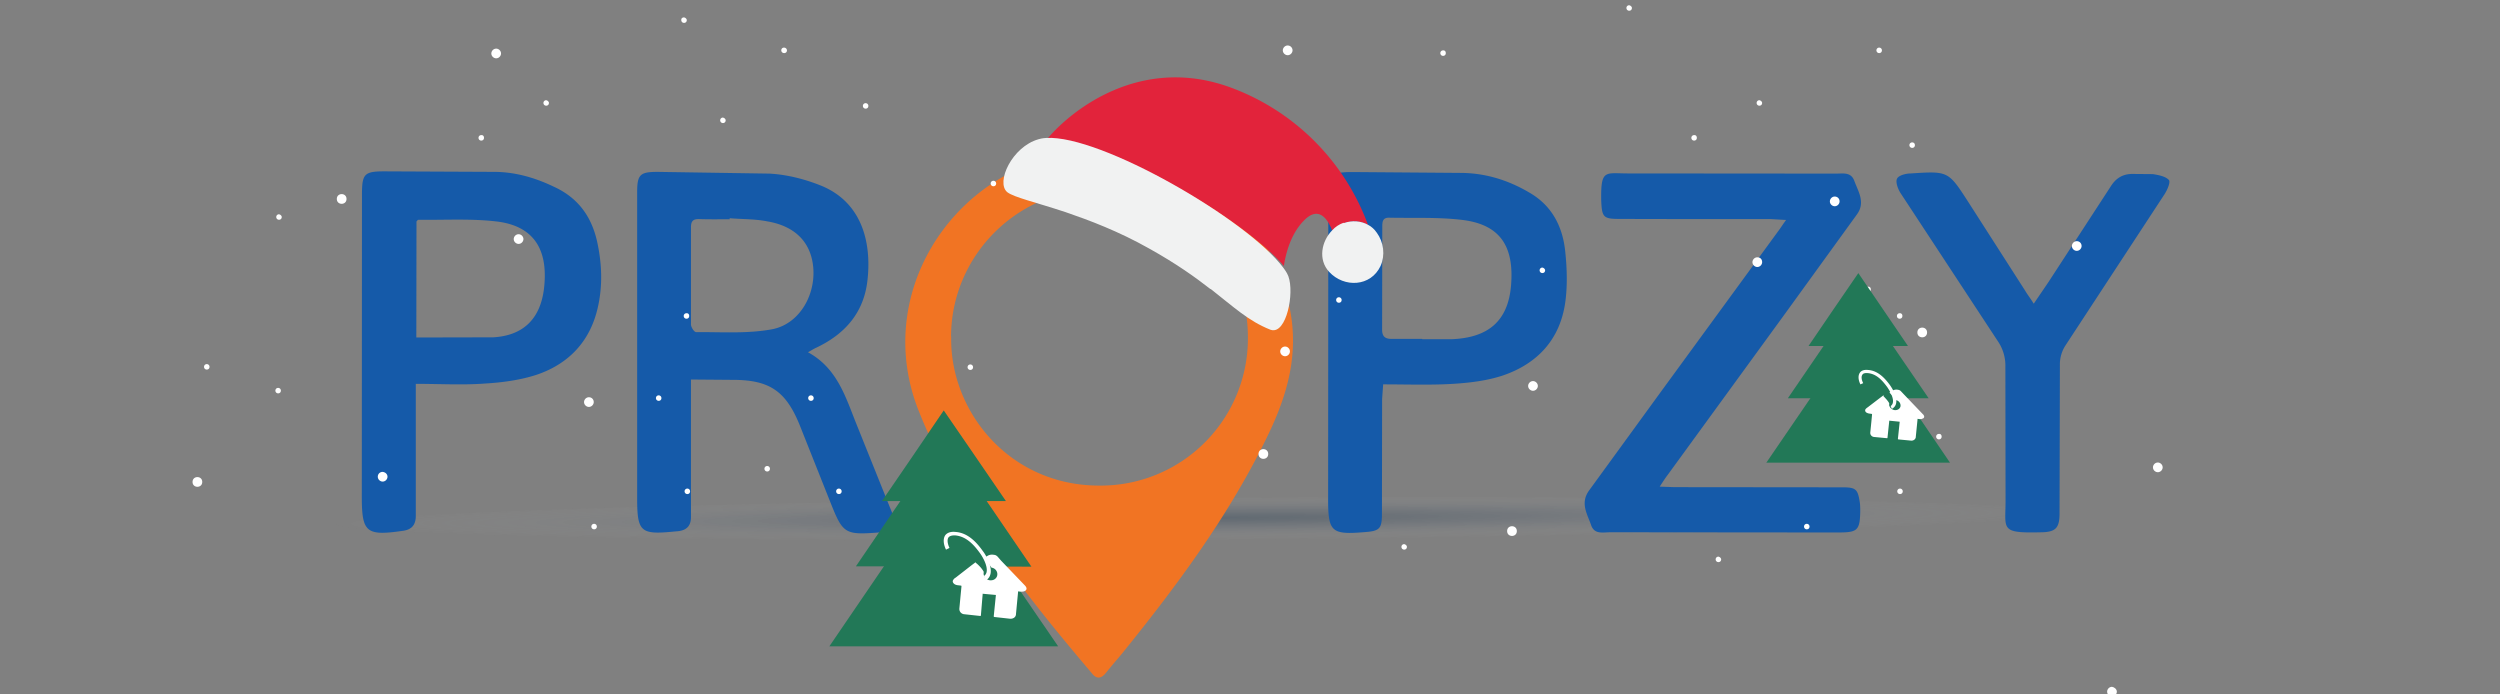 <svg xmlns="http://www.w3.org/2000/svg" xmlns:xlink="http://www.w3.org/1999/xlink" viewBox="0 0 144 40" xmlns:v="https://vecta.io/nano"><rect x="0" y="0" width="144" height="40" fill="#808080" stroke="none"/><g opacity=".24"><radialGradient id="A" cx="-1088.205" cy="83.319" r="2.358" gradientTransform="matrix(21.47 -0.144 3.859756e-03 0.544 23432.809 -172.194)" gradientUnits="userSpaceOnUse"><stop offset="0" stop-color="#002346"/><stop offset=".1" stop-color="#05284a" stop-opacity=".9"/><stop offset=".225" stop-color="#153555" stop-opacity=".775"/><stop offset=".363" stop-color="#2e4a67" stop-opacity=".638"/><stop offset=".51" stop-color="#516980" stop-opacity=".5"/><stop offset=".664" stop-color="#7f90a0" stop-opacity=".336"/><stop offset=".825" stop-color="#b7c0c7" stop-opacity=".175"/><stop offset=".988" stop-color="#f7f7f5" stop-opacity=".012"/><stop offset="1" stop-color="#fcfbf8" stop-opacity="0"/></radialGradient><path d="M119.92 29.62c0 .7-22.67 1.44-50.65 1.62-27.97.18-50.66-.23-50.66-.94s22.67-1.44 50.63-1.62c28-.2 50.66.23 50.68.94z" fill="url(#A)"/></g><path d="M63.33 8.68c5.58.06 10.24 4.14 11.05 9.6.38 2.6-.4 4.9-1.52 7.14-2.2 4.46-5.15 8.42-8.26 12.26-.3.36-.6.7-.9 1.08-.26.32-.52.38-.8.03-3.93-4.63-7.7-9.4-9.98-15.12-2.63-6.58 1.76-13.58 8.4-14.78.67-.13 1.35-.15 2.03-.22m-8.56 10.7c-.1 4.3 3.34 8.6 8.52 8.6a8.48 8.48 0 0 0 8.57-8.51c.01-4.94-3.94-8.53-8.5-8.58-4.73-.02-8.58 3.8-8.6 8.5" fill="#f17423"/><path d="M39.8 21.85v7.9c.01.55-.26.8-.77.85-.03 0-.1.01-.13.01-2 .2-2.2.06-2.2-1.93V11.1c0-1.04.15-1.2 1.18-1.2l6.43.1c.98.05 1.98.3 2.9.66 2.4.93 3 3.23 2.76 5.45-.2 1.9-1.3 3.14-2.98 3.93-.13.06-.25.14-.45.25 1.7.93 2.17 2.6 2.8 4.16l2.07 5.15c.32.83.23.98-.65 1.06-.03 0-.1.01-.13.01-1.96.15-2.08.08-2.8-1.74l-1.77-4.45c-.8-1.97-1.75-2.6-3.86-2.6l-2.42-.02m2.25-9.28v.05c-.6 0-1.16.01-1.75-.01-.34-.01-.48.1-.48.47v5.6c0 .15.18.44.3.44 1.45-.01 2.93.1 4.35-.16 1.54-.28 2.5-1.88 2.4-3.48-.1-1.48-1-2.46-2.66-2.74-.7-.14-1.45-.12-2.17-.18m60.84.1l-.85-.05c-2.92 0-5.83 0-8.74-.01-.92 0-1-.1-1.04-1.06-.03-1.82.22-1.56 1.54-1.56l12 .01c.4 0 .85-.1 1.04.42.23.63.65 1.24.15 1.93l-4.2 5.8-6.72 9.23c-.13.17-.25.36-.44.65l.84.03 9.67.01c.8 0 .9.1 1.02.9.02.16.02.33.02.5-.02 1.07-.16 1.2-1.23 1.2-4.38 0-8.8-.01-13.18-.01-.42 0-.92.14-1.1-.44-.23-.65-.63-1.25-.1-1.98l4.22-5.8 6.72-9.2c.1-.13.2-.3.4-.57M23.95 22.1v7.58c.01.56-.24.84-.78.9-2.08.3-2.33.08-2.33-1.98l.01-17.48c.01-1.1.15-1.25 1.28-1.25l6.37.03c1.18.01 2.3.33 3.37.84 1.4.63 2.2 1.7 2.53 3.2.28 1.3.32 2.56.02 3.83-.45 1.92-1.68 3.2-3.52 3.82-.92.3-1.94.44-2.93.5-1.32.1-2.63.02-4.02.02m.02-2.67l4.44-.01c1.73-.1 2.7-1.06 2.92-2.77.26-2.13-.45-3.62-2.7-3.9-1.5-.18-3.03-.08-4.54-.1-.02 0-.06.05-.1.1l-.01 6.68zm55.7 2.7l-.06.85-.01 6.6c0 .86-.13 1-1 1.06-1.9.16-2.1-.01-2.1-1.88l.01-17.46c0-1.23.16-1.4 1.4-1.4l6.24.05c1.43.01 2.74.42 3.97 1.15 1.3.76 1.9 1.98 2.04 3.4.1.95.13 1.96 0 2.9-.3 2.14-1.6 3.54-3.6 4.22-.9.3-1.9.42-2.86.48-1.32.08-2.65.03-4.03.03m2.25-2.6h1.68c2.13-.08 3.28-1.05 3.44-3.14.17-2.2-.62-3.46-2.8-3.73-1.4-.17-2.82-.1-4.22-.13-.4-.01-.4.26-.4.55l-.01 5.9c0 .42.2.54.58.53h1.73m35.24-2.05l.83-1.22 3.6-5.53c.3-.47.7-.7 1.23-.7l1.18.01c.33.05.74.13.93.34.1.13-.1.6-.28.86l-5.7 8.7a2.01 2.01 0 0 0-.3.98l-.02 8.67c0 .84-.23 1.07-1.07 1.08-2.44.06-2.02-.17-2.04-1.98l-.01-7.68a2.49 2.49 0 0 0-.39-1.28l-5.65-8.6c-.15-.24-.3-.63-.2-.83s.53-.3.8-.3c2.15-.14 2.15-.14 3.3 1.64l3.27 5.1c.14.24.3.43.5.76" fill="#155aa9"/><g fill="#fff"><path d="M74.45 2.9c0 .14-.12.28-.28.28-.14 0-.28-.12-.28-.28 0-.14.12-.28.28-.28a.28.28 0 0 1 .28.28z"/><use xlink:href="#C"/><circle cx="87.09" cy="30.59" r=".28"/><path d="M121.93 39.84c0 .14-.12.28-.28.28-.14 0-.28-.12-.28-.28 0-.14.12-.28.28-.28.14.02.28.14.28.28zm-18.8-49.9c0 .14-.12.28-.28.28-.14 0-.28-.12-.28-.28 0-.14.12-.28.28-.28.16.02.28.14.28.28z"/><use xlink:href="#C" x="35.99" y="4.69"/><path d="M116.75-2.7c0 .14-.12.28-.28.28-.14 0-.28-.12-.28-.28 0-.14.12-.28.28-.28.16.02.28.14.28.28z"/><use xlink:href="#D"/><circle cx="84.63" cy="-9.93" r=".28"/><path d="M101.5 15.1c0 .14-.12.28-.28.28-.14 0-.28-.12-.28-.28 0-.14.12-.28.28-.28s.28.1.28.28z"/><circle cx="63.92" cy="-10.82" r=".28"/><use xlink:href="#E"/><use xlink:href="#F"/><use xlink:href="#F" x="-5" y="15.11"/><use xlink:href="#E" x="14.46" y="4.88"/><use xlink:href="#F" x="-12.96" y="31.04"/><use xlink:href="#G"/><use xlink:href="#G" x="-4.15" y="8.83"/><use xlink:href="#G" x="21.23" y="-3.87"/><use xlink:href="#G" x="-6.03" y="-15.05"/><use xlink:href="#F" x="-32.14" y="11.37"/><use xlink:href="#F" x="-47.6" y="-5.46"/><use xlink:href="#F" x="-52.2" y="6.47"/><path d="M45.33 2.9c0 .1-.07.16-.16.16S45 3 45 2.9s.07-.16.16-.16.17.07.17.16z"/><use xlink:href="#G" x="-9.18" y="1.78"/><use xlink:href="#G" x="-7.57" y="7.15"/><use xlink:href="#G" x="-11.7" y="5.85"/><use xlink:href="#H"/><use xlink:href="#H" x="-13.94" y="-2.57"/><use xlink:href="#H" x="-6.56" y="40.93"/><circle cx="110.72" cy="19.15" r=".28"/><use xlink:href="#E" x="28.56" y="22.09"/><use xlink:href="#F" x="30.36" y="-8.46"/><use xlink:href="#F" x="5.14" y="31.76"/><use xlink:href="#E" x="26.3" y="15.14"/><path d="M110.3 8.36c0 .1-.07.16-.16.16s-.16-.07-.16-.16.07-.16.16-.16.16.06.16.16z"/><use xlink:href="#E" x="24.48" y="13.61"/><use xlink:href="#G" x="52.35" y="-18.25"/><use xlink:href="#E" x="1.82" y="-4.3"/><use xlink:href="#F" x="7.5" y="5.47"/><use xlink:href="#G" x="51.95" y="1.78"/><use xlink:href="#G" x="53.55" y="7.15"/><use xlink:href="#G" x="48.18" y="9.18"/><circle cx="11.37" cy="27.76" r=".28"/><path d="M11.88 52.08c0 .14-.12.28-.28.28-.14 0-.28-.12-.28-.28 0-.14.12-.28.28-.28s.28.1.28.28z"/><use xlink:href="#D" x="-5.67" y="28.29"/><path d="M22.32 27.46c0 .14-.12.28-.28.28-.14 0-.28-.12-.28-.28s.12-.28.28-.28c.17.02.28.14.28.28z"/><use xlink:href="#D" x="-44.15" y="-6.47"/><use xlink:href="#C" x="-59.72" y="-19.15"/><circle cx="19.68" cy="11.46" r=".28"/><path d="M20.3-4.5c0 .14-.12.28-.28.28s-.28-.12-.28-.28c0-.14.12-.28.28-.28s.28.14.28.28z"/><use xlink:href="#G" x="-43.98" y="-0.02"/><use xlink:href="#E" x="-55.4" y="4.88"/><use xlink:href="#F" x="-77.77" y="12.04"/><use xlink:href="#G" x="-39.87" y="1.35"/><circle cx="72.77" cy="26.15" r=".28"/><use xlink:href="#H" x="-85.7" y="8.99"/><use xlink:href="#E" x="-43.58" y="15.14"/><use xlink:href="#G" x="1.33" y="-10.58"/><path d="M39.56 1.16c0 .1-.07.16-.16.16s-.16-.07-.16-.16c-.01-.1.06-.16.16-.16.1.02.16.1.16.16z"/><use xlink:href="#F" x="-62.38" y="5.47"/><use xlink:href="#G" x="-17.95" y="1.78"/><use xlink:href="#G" x="-16.3" y="7.15"/><use xlink:href="#G" x="-21.67" y="9.18"/><path d="M55.26-6.7c0 .1-.07.16-.16.16s-.16-.07-.16-.16.06-.16.15-.16.17.07.17.16zm53.47 29.28c-.03.02-.07.06-.1.08l-.4.3a.22.22 0 0 0-.06.05c-.03.03-.03.1.01.1.02.02.06.02.08.03.02 0 .05.01.08.01.01 0 .02.01.02.02l-.02.23-.03.32c-.01.1.06.14.13.15l.4.03c.01 0 .02 0 .02-.01l.05-.52a1.82 1.82 0 0 1 .33.01l-.05.54c0 .01 0 .02.01.02l.4.03c.07.01.13-.03.14-.1v-.03l.06-.55c0-.02 0-.02.02-.02.03 0 .07.01.1 0 .01 0 .03-.01.05-.02.03-.02.05-.06.02-.1-.01-.01-.02-.03-.03-.05l-.6-.63c-.03-.03-.06-.07-.1-.1-.02-.02-.06-.03-.1-.05-.06-.01-.1 0-.17.03-.03.02-.06.03-.1.06l.03.03a.95.95 0 0 1 .15.2c0 .01.01.01.02.01.1.02.15.1.13.2-.01.06-.07.1-.14.13-.1.02-.2-.05-.2-.14v-.06c-.05-.1-.1-.16-.17-.22 0-.01-.01-.02-.02-.02z"/><path d="M108.98 23l-.05-.1c.03-.02.06-.06.07-.1.02-.14-.08-.34-.18-.48-.14-.2-.33-.4-.6-.44-.08-.01-.14.01-.17.06-.03.06-.02.15.02.26l-.08.05c-.07-.14-.08-.28-.02-.36.03-.05.1-.1.25-.1.32.02.54.3.68.47.03.06.23.34.2.56-.01.07-.05.13-.1.17V23z"/></g><g fill="#227857"><path d="M54.35 28.86H50.8l1.78-2.6 1.78-2.62 1.8 2.62 1.78 2.6z"/><path d="M54.35 32.62H49.3l2.52-3.7 2.53-3.7 5.06 7.42z"/><path d="M54.35 37.23h-6.58l6.58-9.65 3.3 4.83 3.3 4.82z"/></g><g fill="#fff"><path d="M56.2 32.38l-.24.18-.9.7c-.04.03-.1.06-.12.1-.1.1-.07.2.03.28.06.04.12.06.2.07l.17.02c.03 0 .04.01.04.05l-.05.52-.07.74c-.02.2.13.33.28.34l.92.1c.03 0 .04-.01.04-.04l.1-1.2v-.04l.76.07v.04l-.12 1.18c0 .03 0 .04.04.05l.9.1c.16.01.3-.07.33-.2.01-.02.01-.05.01-.07l.12-1.26c0-.05 0-.05.05-.04.08.01.17.02.26 0a.3.3 0 0 0 .1-.04c.07-.04.1-.12.06-.2a.36.36 0 0 0-.07-.1l-1.38-1.44-.2-.23c-.06-.06-.13-.1-.2-.1-.14-.03-.28-.01-.4.07l-.2.12.08.08c.13.13.24.28.35.44.01.02.03.03.05.03.2.04.34.24.3.44-.02.13-.14.26-.3.28a.41.41 0 0 1-.48-.33c-.01-.04 0-.08 0-.12 0-.02 0-.04-.01-.06-.1-.17-.24-.32-.4-.46-.02-.01-.04-.02-.05-.05.01.02 0 .02 0 0z"/><path d="M56.77 33.38l-.1-.2a.36.36 0 0 0 .16-.24c.06-.32-.18-.8-.4-1.1-.32-.44-.76-.94-1.4-1-.2-.01-.33.03-.4.12-.08.12-.06.35.06.6l-.2.1c-.16-.33-.17-.63-.05-.82.07-.1.24-.24.6-.2.74.05 1.25.65 1.57 1.1.1.12.53.78.45 1.28-.03.16-.1.3-.26.4h0c-.01 0-.02.01-.03.01z"/></g><g fill="#227857"><path d="M107.04 19.93h-2.87l1.43-2.1 1.44-2.1 2.86 4.2z"/><path d="M107.04 22.94h-4.06l2.03-2.97 2.03-2.98 2.02 2.98 2.03 2.97z"/><path d="M107.04 26.65h-5.3l5.3-7.75 2.64 3.87 2.64 3.88z"/></g><g fill="#fff"><path d="M108.5 22.76l-.2.15-.72.55a.7.7 0 0 0-.1.08c-.07.07-.06.16.02.22a.44.44 0 0 0 .16.06c.05.01.1.01.14.02.02 0 .03.01.03.04l-.04.42-.06.6c-.02.16.1.26.22.27l.74.07c.02 0 .03-.01.03-.03l.1-.95v-.03l.6.06v.03l-.1.95c0 .02 0 .03.03.04l.73.07c.12.01.23-.06.26-.16.01-.02.01-.04.01-.06l.1-1c0-.04 0-.04.04-.03.07.01.14.02.2 0l.08-.03c.06-.03.08-.1.05-.16-.02-.03-.03-.06-.06-.08l-1.1-1.15-.17-.18c-.05-.05-.1-.07-.17-.08-.1-.02-.22-.01-.32.06-.06.03-.1.07-.17.1l.07.07a1.87 1.87 0 0 1 .28.35c.01.02.02.02.04.02a.32.32 0 0 1 .25.35c-.02.1-.1.2-.25.22-.18.03-.35-.1-.4-.26-.01-.03 0-.07 0-.1 0-.02 0-.03-.01-.05-.08-.14-.2-.26-.3-.37l-.03-.03c.03-.03.02-.03.02-.03z"/><path d="M108.97 23.55l-.07-.16a.31.31 0 0 0 .13-.2c.05-.26-.15-.64-.33-.9-.26-.35-.6-.76-1.13-.8-.16-.01-.26.02-.3.1-.07.1-.05.28.05.48l-.16.07c-.13-.26-.14-.5-.04-.66.06-.1.2-.2.48-.17.6.04 1 .52 1.26.87.07.1.43.62.36 1.03a.44.44 0 0 1-.2.31h0c-.02.02-.03.02-.04.02z"/></g><path d="M60.22 8.12c1.46-1.8 5.53-5 10.72-3.06a13.34 13.34 0 0 1 7.86 7.9c-.4-.23-.92-.27-1.4-.1-.25.1-.47.24-.66.43-.28-.72-.8-1.43-1.62-.6-.72.72-1.04 1.78-1.17 2.63-2.44-2.87-10.92-7.7-13.73-7.18z" fill="#e2233b"/><path d="M69.72 16.65c-.87-.68-1.96-1.46-3.52-2.33-1.77-1-3.45-1.63-4.82-2.1-1.72-.57-2.97-.85-3.36-1.15-.68-.56.27-2.62 1.8-3.05l.16-.04c2.8-.52 11.3 4.3 13.73 7.18.17.2.32.4.42.58.47.8.07 3.2-.74 3.28-.07.01-.14 0-.22-.03-1.26-.5-2.1-1.3-3.44-2.35zm7.68-3.8c.48-.17 1-.13 1.4.1.2.1.37.26.5.45.4.54.5 1.3.22 1.92-.56 1.2-2.1 1.27-2.96.34-.65-.7-.45-1.76.18-2.4.18-.2.4-.34.65-.43z" fill="#f1f2f2"/><defs ><path id="C" d="M88.58 22.23c0 .14-.12.28-.28.28-.14 0-.28-.12-.28-.28 0-.14.12-.28.28-.28.14 0 .28.12.28.28z"/><path id="D" d="M74.3 20.24c0 .14-.12.28-.28.28-.14 0-.28-.12-.28-.28 0-.14.12-.28.28-.28s.28.14.28.28z"/><path id="E" d="M83.28 3.06c0 .1-.07.16-.16.16s-.16-.07-.16-.16.07-.16.16-.16c.1-.01.16.06.16.16z"/><path id="F" d="M94 .46c0 .1-.07.16-.16.16s-.16-.07-.16-.16.07-.16.16-.16c.1.02.16.1.16.16z"/><path id="G" d="M56.05 21.15c0 .1-.07.16-.16.16s-.16-.07-.16-.16.07-.16.16-.16.16.07.16.16z"/><path id="H" d="M119.9 14.17c0 .14-.12.28-.28.28-.14 0-.28-.12-.28-.28 0-.14.12-.28.28-.28s.28.12.28.28z"/></defs></svg>